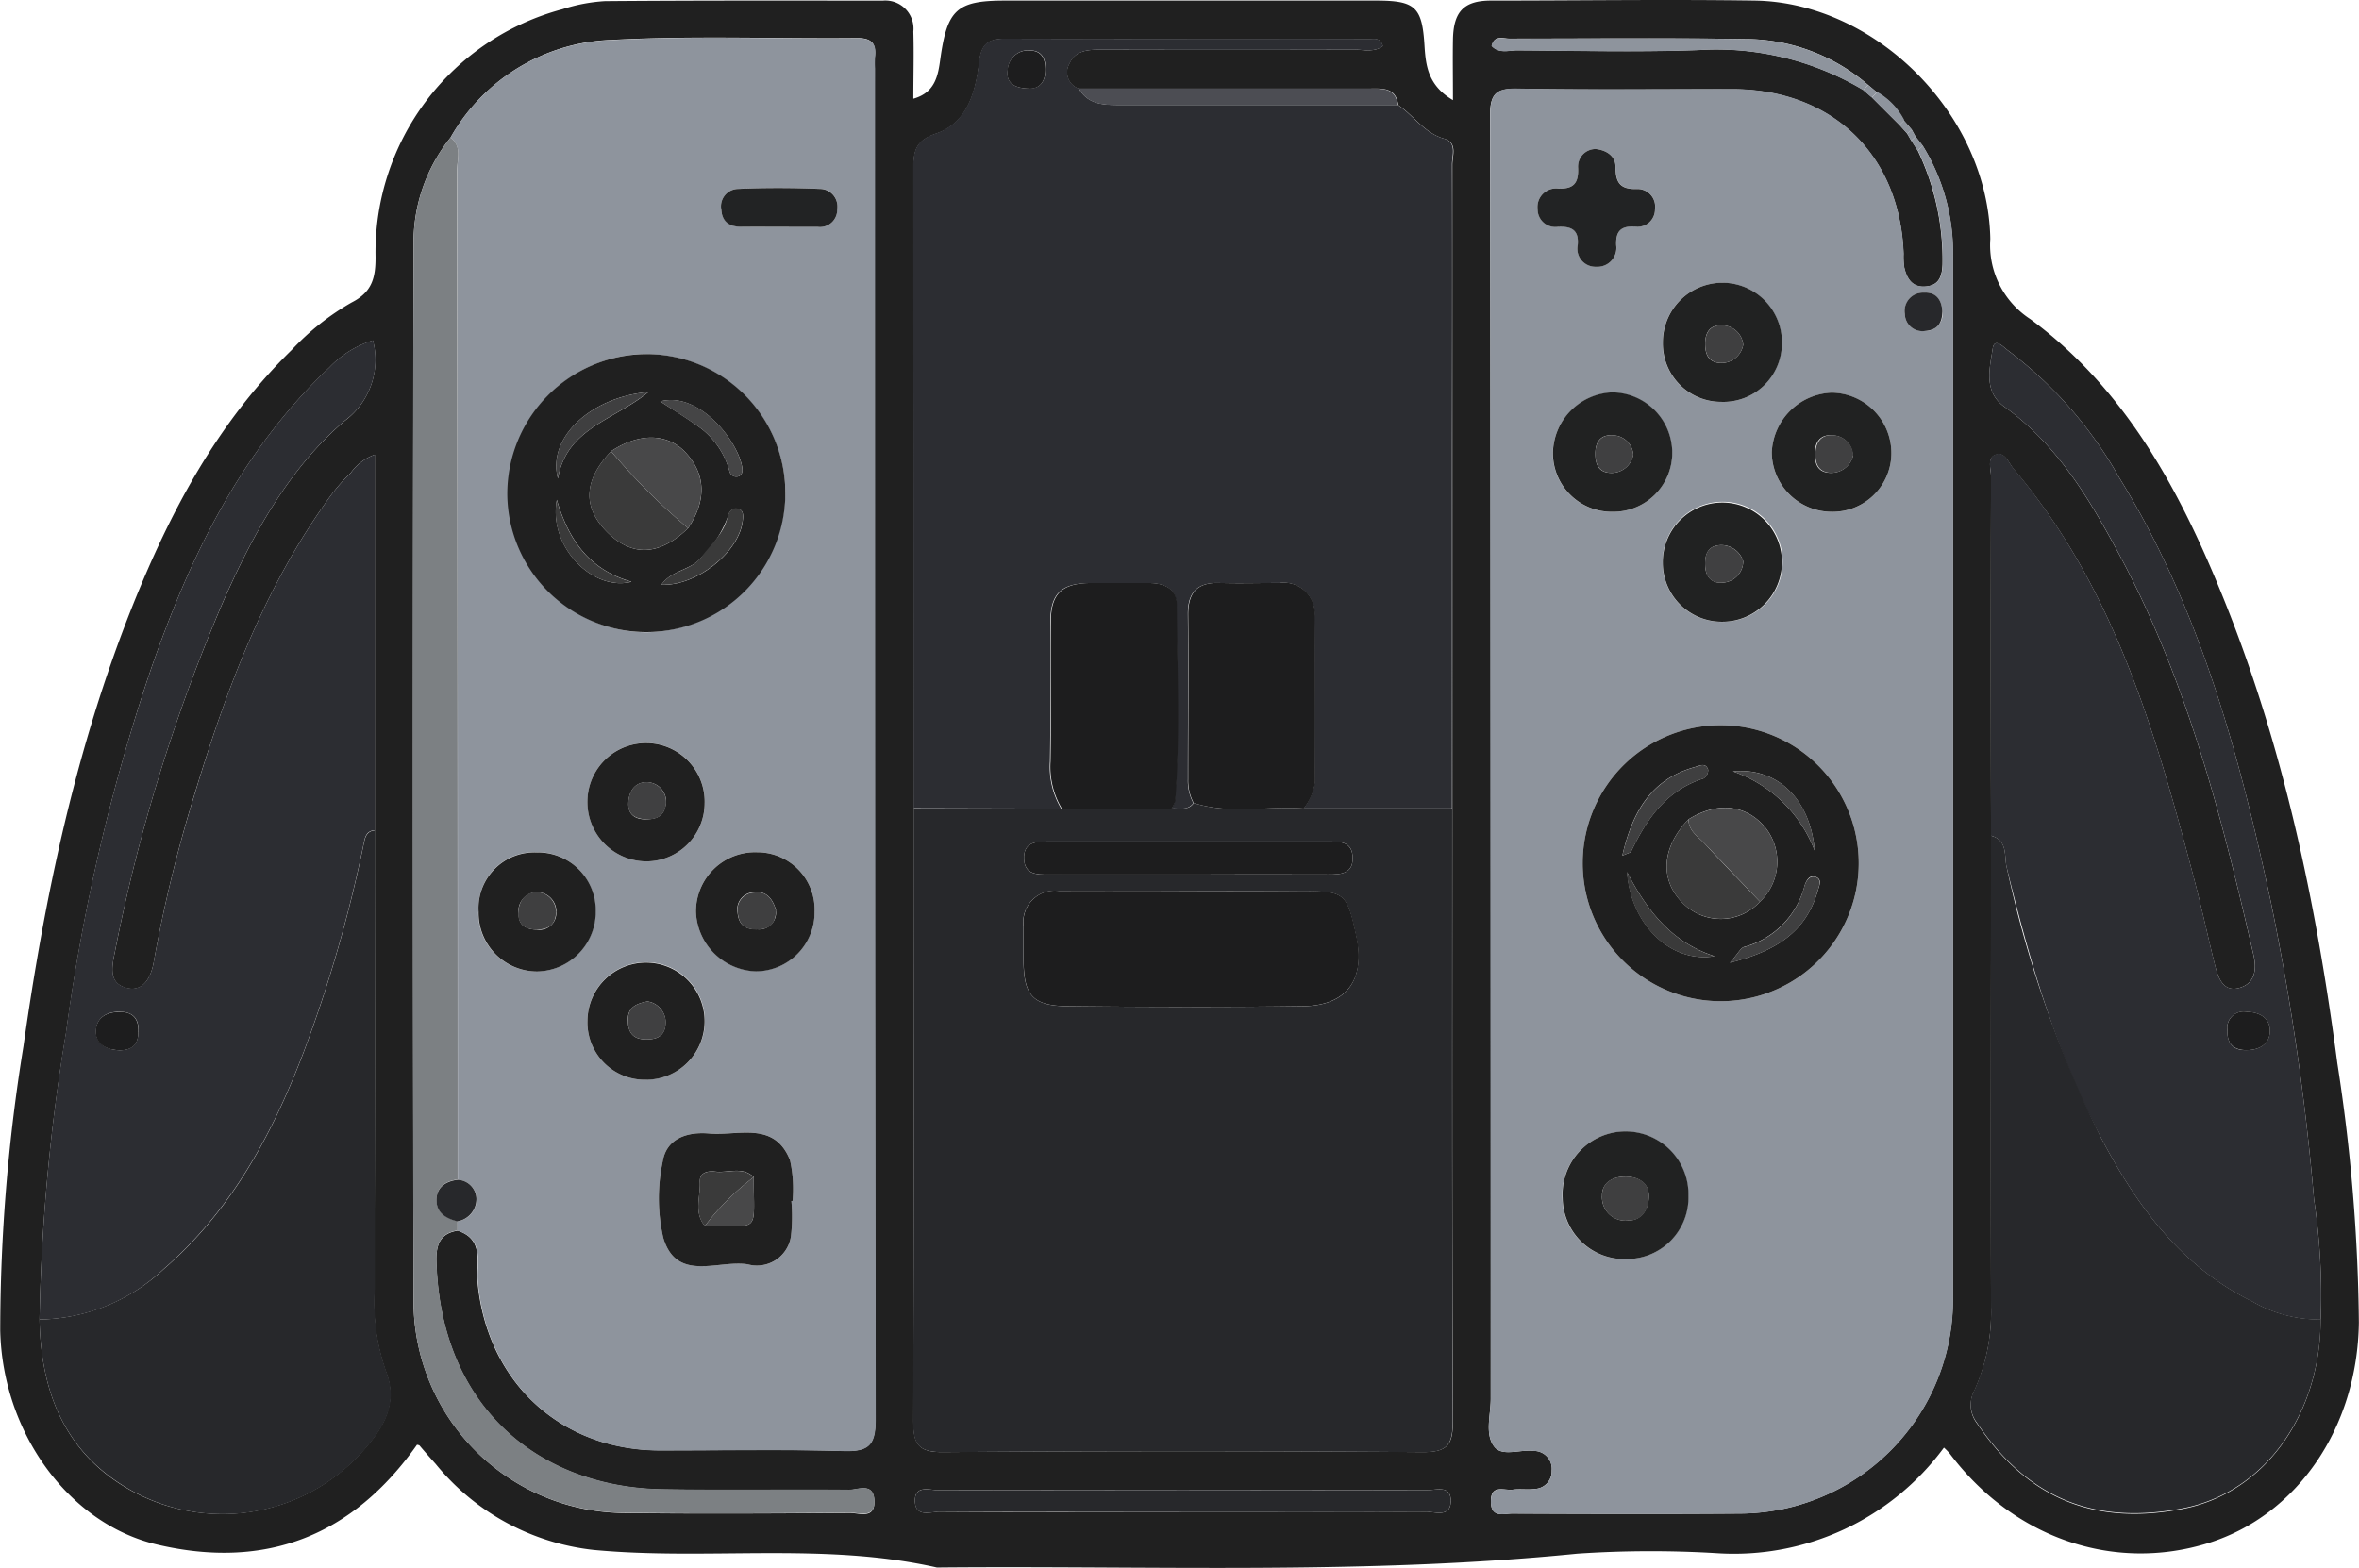 <svg xmlns="http://www.w3.org/2000/svg" width="161.102" height="107.095" viewBox="0 0 161.102 107.095">
  <g id="Layer_2" data-name="Layer 2" transform="translate(0.038 0.017)">
    <g id="Layer_1" data-name="Layer 1" transform="translate(-0.038 -0.017)">
      <path id="Path_1" data-name="Path 1" d="M132.718,98.861a17.807,17.807,0,0,1-15.475,7.213,74.554,74.554,0,0,0-9.564.03c-14.558,1.457-29.151.807-43.732.946-7.758-1.757-15.677-.462-23.48-1.205A16.178,16.178,0,0,1,29.717,99.98c-.376-.421-.751-.841-1.1-1.258-.038-.038-.116-.041-.176-.06-4.39,6.237-10.345,8.558-17.739,6.823C4.625,104.065.131,97.794-.023,90.862a121.189,121.189,0,0,1,1.585-19.4C3.014,61.2,5.14,51.092,8.992,41.419c2.6-6.508,5.824-12.576,10.886-17.529a17.356,17.356,0,0,1,4.1-3.248c1.4-.713,1.641-1.694,1.63-3.132A17.186,17.186,0,0,1,38.372.613a11.641,11.641,0,0,1,2.91-.552C47.613.008,53.929.023,60.249.027a1.921,1.921,0,0,1,2.088,2.114c.045,1.5,0,2.982,0,4.585,1.532-.432,1.694-1.637,1.851-2.779C64.658.639,65.315.023,68.6.023H93.928c2.685,0,3.154.428,3.316,3.068.086,1.393.248,2.734,1.945,3.733,0-1.532-.023-2.854,0-4.172.041-1.878.751-2.629,2.6-2.629,6.008,0,12.016-.09,18.024,0,8.291.146,15.922,7.8,16.072,16.286a6.021,6.021,0,0,0,2.734,5.471c6.436,4.743,10.139,11.562,13.079,18.8,4.191,10.281,6.444,21.058,7.886,32.027a121.821,121.821,0,0,1,1.472,17.72c-.105,7.213-4.224,13.143-10.251,15.043-6.5,2.035-13.361-.338-17.7-6.117A4.384,4.384,0,0,0,132.718,98.861Zm-2.5-89.746c.09.158.18.315.274.473l.439.683a17.277,17.277,0,0,1,1.69,7.8c-.034.751-.218,1.374-1.085,1.476-.954.116-1.348-.492-1.532-1.292a5.153,5.153,0,0,1-.045-.935c-.259-6.785-4.882-11.231-11.716-11.243-4.882,0-9.763.053-14.645-.034-1.442-.023-1.878.319-1.878,1.844q.079,43.822.049,87.64c0,1.127-.424,2.411.244,3.274.541.7,1.769.165,2.685.285a1.218,1.218,0,0,1,1.235,1.348,1.2,1.2,0,0,1-1.153,1.247c-.488.071-1-.019-1.5.049-.582.083-1.5-.4-1.5.789s.875.841,1.476.845c5.129.023,10.259.038,15.4,0A14.623,14.623,0,0,0,133.33,88.542V17.417a13.826,13.826,0,0,0-2.062-7.476l-.5-.642-.248-.458-.541-.627a4.626,4.626,0,0,0-1.84-1.93l-.6-.5a12.865,12.865,0,0,0-8.408-3.135c-5.355-.083-10.725-.03-16.094-.03-.417,0-1.029-.263-1.2.5.514.544,1.168.3,1.746.3,4.131.026,8.261.128,12.362-.019A19.612,19.612,0,0,1,127.21,6.122l.593.514,1.878,1.878Zm28.227,81a44.323,44.323,0,0,0-.451-8.2,174.531,174.531,0,0,0-2.929-20.229C152.9,51.543,150.209,41.566,144.7,32.625a28.093,28.093,0,0,0-7.559-8.67c-.349-.244-.969-.965-1.093-.15-.207,1.348-.642,2.929.815,3.973,3.609,2.591,5.794,6.3,7.829,10.09,4.619,8.592,7.011,17.945,9.17,27.367.214.946.1,1.878-.886,2.2-1.127.376-1.5-.567-1.731-1.449-.5-1.99-.924-4-1.446-5.978-2.629-9.97-5.43-19.861-12.305-27.968-.357-.421-.59-1.172-1.183-1.01-.687.184-.376.969-.376,1.5q-.026,12.287,0,24.569c0,10.74-.026,21.479,0,32.219a12.914,12.914,0,0,1-1.127,5.633,2.062,2.062,0,0,0,.165,2.253c3.642,5.419,8.314,6.936,14.04,5.847C154.686,101.955,158.441,96.517,158.441,90.111ZM25.556,56.691V31.04a3.413,3.413,0,0,0-1.637,1.239,12.016,12.016,0,0,0-1.356,1.54c-4.551,6.23-7.183,13.342-9.388,20.653A95.756,95.756,0,0,0,10.461,65.7c-.15.875-.612,2.035-1.784,1.784-1.235-.27-1.127-1.273-.882-2.407a117.962,117.962,0,0,1,7.424-24.032c2.031-4.6,4.469-9.061,8.3-12.328a5.2,5.2,0,0,0,1.911-5.479,6.887,6.887,0,0,0-2.974,1.844c-6.064,5.738-9.56,13-12.223,20.717A132.356,132.356,0,0,0,4.483,70.469,133.691,133.691,0,0,0,2.661,90.111c.079,4.386,1.374,8.31,5.051,10.927a12.858,12.858,0,0,0,17.487-2.5c1.228-1.5,1.851-3.045,1.078-4.979a14.6,14.6,0,0,1-.751-5.524C25.575,77.6,25.556,67.153,25.556,56.691ZM73.621,6.035a1.179,1.179,0,0,1-.631-1.709c.4-.875,1.2-.95,2.062-.946q8.716.023,17.431,0c.631,0,1.326.192,1.911-.248-.165-.612-.608-.466-.916-.469q-12.459,0-24.922-.023c-1.179,0-1.588.432-1.727,1.63-.233,2.013-.807,4.131-2.94,4.844-1.412.484-1.543,1.2-1.54,2.426q.045,21.832.023,43.664,0,20.9-.034,41.805c0,1.551.267,2.174,2.02,2.159q16.4-.124,32.8,0c1.757,0,2.031-.608,2.024-2.159-.053-13.935-.034-27.87-.034-41.805V11.232c0-.623.376-1.5-.56-1.776-1.352-.376-2.058-1.573-3.135-2.294-.169-1.254-1.127-1.127-1.994-1.127Zm-42.432,78c1.878.586,1.269,2.253,1.382,3.481C33.186,94.321,38.2,99.03,45,99.045c4.187,0,8.381-.075,12.568.041,1.679.049,2.182-.376,2.178-2.129Q59.652,50.8,59.7,4.646a6.257,6.257,0,0,1,0-.751c.113-.935-.2-1.326-1.232-1.314-5.565.056-11.141-.173-16.691.124A13.161,13.161,0,0,0,30.731,9.377a11.436,11.436,0,0,0-2.523,7.461q-.075,36.2,0,72.4A14.491,14.491,0,0,0,42.45,103.325c5.19.064,10.379.03,15.569,0,.631,0,1.712.451,1.652-.841s-1.127-.725-1.742-.732c-4.251-.049-8.5.034-12.767-.038-8.329-.143-15.155-5.554-15.4-15.625-.019-1.066.252-1.855,1.442-2.039Zm49.462,19.218q8.336,0,16.673-.019c.638,0,1.739.443,1.716-.777-.019-1.059-1.021-.687-1.622-.687q-16.68-.034-33.353,0c-.6,0-1.6-.376-1.622.687,0,1.22,1.081.774,1.72.777C69.659,103.273,75.153,103.254,80.651,103.254Z" transform="translate(0.038 0.017)" fill="#202020"/>
      <path id="Path_2" data-name="Path 2" d="M300.383,20a13.826,13.826,0,0,1,2.062,7.476q0,35.564,0,71.125a14.616,14.616,0,0,1-14.686,14.821c-5.129.034-10.259.019-15.4,0-.6,0-1.5.33-1.476-.845s.931-.706,1.5-.789c.492-.068,1.006.023,1.5-.049a1.2,1.2,0,0,0,1.153-1.247,1.224,1.224,0,0,0-1.235-1.348c-.916-.12-2.144.413-2.685-.285-.668-.864-.244-2.163-.244-3.274q-.038-43.818-.038-87.655c0-1.525.432-1.878,1.878-1.844,4.882.086,9.763.026,14.645.034,6.827,0,11.457,4.457,11.716,11.243a5.156,5.156,0,0,0,.045.935c.184.8.578,1.408,1.532,1.292.867-.1,1.051-.71,1.085-1.476a17.277,17.277,0,0,0-1.69-7.8ZM286.59,78.424a9.426,9.426,0,0,0,.18-18.85,9.426,9.426,0,1,0-.18,18.85Zm-6.432,17.611a4.209,4.209,0,0,0,4.2-4.318,4.3,4.3,0,1,0-8.592.161,4.209,4.209,0,0,0,4.39,4.157ZM294.1,45a4.014,4.014,0,0,0,4.131-3.92,4.131,4.131,0,0,0-4.082-4.217,4.262,4.262,0,0,0-4.086,4.082A4.093,4.093,0,0,0,294.1,45Zm-7.42,7.51a4.1,4.1,0,1,0-4.07-4,4.025,4.025,0,0,0,4.07,4ZM279.167,45a4.029,4.029,0,0,0,4.093-3.958,4.131,4.131,0,0,0-4.131-4.179,4.213,4.213,0,0,0-4.018,4.131A4.007,4.007,0,0,0,279.163,45Zm7.446-7.51a4,4,0,0,0,4.131-3.89,4.067,4.067,0,1,0-8.13-.154,3.98,3.98,0,0,0,4,4.044Zm-8.558-17.273a1.2,1.2,0,0,0-1.217,1.28c.045,1.006-.263,1.464-1.363,1.416a1.265,1.265,0,0,0-1.4,1.4,1.209,1.209,0,0,0,1.378,1.213c.89-.041,1.453.173,1.363,1.228a1.235,1.235,0,0,0,1.269,1.5,1.292,1.292,0,0,0,1.359-1.457c-.045-.973.312-1.341,1.288-1.288a1.176,1.176,0,0,0,1.359-1.205,1.2,1.2,0,0,0-1.232-1.363c-1.2.041-1.449-.488-1.464-1.543-.011-.653-.544-1.089-1.341-1.183ZM301.712,31.3c-.038-.8-.492-1.322-1.262-1.28a1.278,1.278,0,0,0-1.3,1.461,1.2,1.2,0,0,0,1.389,1.16,1.148,1.148,0,0,0,1.172-1.337Z" transform="translate(-169.065 -10.038)" fill="#8e949d"/>
      <path id="Path_3" data-name="Path 3" d="M81.9,13.669A13.122,13.122,0,0,1,92.97,7.011c5.55-.3,11.126-.068,16.691-.124,1.033,0,1.344.376,1.232,1.314a6.254,6.254,0,0,0,0,.751q0,46.154.045,92.311c0,1.761-.5,2.178-2.178,2.129-4.187-.116-8.381-.03-12.568-.041-6.8,0-11.81-4.724-12.426-11.528-.113-1.232.5-2.9-1.382-3.481V87.7a1.556,1.556,0,0,0,1.3-1.54,1.351,1.351,0,0,0-1.288-1.3q0-34.46-.038-68.921C82.339,15.171,82.707,14.3,81.9,13.669ZM95.231,28.453A9.506,9.506,0,0,0,95.3,47.464a9.659,9.659,0,0,0,9.467-9.643,9.553,9.553,0,0,0-9.534-9.361ZM105.178,86.3h.083a9.093,9.093,0,0,0-.173-2.771c-1.063-2.707-3.534-1.66-5.52-1.832-1.5-.131-2.929.33-3.181,1.926a12.123,12.123,0,0,0,.038,5.186c.92,3.094,3.755,1.5,5.779,1.825a2.34,2.34,0,0,0,2.944-1.911,11.76,11.76,0,0,0,.03-2.415Zm1.585-19.74a3.917,3.917,0,0,0-3.928-4.074,4.04,4.04,0,0,0-4.176,4.078,4.232,4.232,0,0,0,4.093,4.044,4.029,4.029,0,0,0,4.01-4.04Zm-22.966,0a4,4,0,0,0,4.01,4.07A4.078,4.078,0,0,0,91.8,66.5a3.954,3.954,0,0,0-4.059-4.014,3.808,3.808,0,0,0-3.924,4.071Zm15.46-7.454a4,4,0,1,0-8.006-.158,4.052,4.052,0,0,0,3.935,4.164,3.988,3.988,0,0,0,4.07-4.007ZM95.238,78.02A4.01,4.01,0,1,0,91.25,73.96a3.917,3.917,0,0,0,3.988,4.067Zm9.132-58.252h2.6a1.16,1.16,0,0,0,1.333-1.209,1.186,1.186,0,0,0-1.187-1.386c-1.855-.068-3.718-.075-5.573,0a1.206,1.206,0,0,0-1.157,1.419c.053.822.6,1.164,1.374,1.172C102.632,19.775,103.5,19.767,104.37,19.767Z" transform="translate(-51.132 -4.275)" fill="#8e949d"/>
      <path id="Path_4" data-name="Path 4" d="M166.073,59.583q0-21.832-.023-43.664c0-1.224.128-1.941,1.54-2.426,2.133-.728,2.707-2.831,2.94-4.844.139-1.2.548-1.633,1.727-1.63,8.306.026,16.616,0,24.922.023.327,0,.77-.143.954.484-.586.439-1.28.244-1.911.248q-8.716.023-17.431,0c-.86,0-1.663.071-2.062.946a1.172,1.172,0,0,0,.631,1.7c.623,1.1,1.686,1.127,2.76,1.127h19.027c1.078.721,1.784,1.908,3.135,2.294.928.267.556,1.153.56,1.776.023,7.484,0,14.968,0,22.455V59.595H192.7a3.537,3.537,0,0,0,.777-1.855c-.041-3.755,0-7.51-.03-11.265a2.1,2.1,0,0,0-2.373-2.276c-1.378,0-2.752.03-4.131,0-1.5-.045-2.152.646-2.137,2.148.038,3.755,0,7.51,0,11.265a3.252,3.252,0,0,0,.376,1.618c-.4.552-.988.323-1.5.376a1.648,1.648,0,0,0,.225-.511c.334-4.487.131-8.982.105-13.473,0-1.04-.856-1.423-1.878-1.412h-4.131c-1.855.03-2.58.751-2.595,2.629,0,3.184.03,6.384-.023,9.557a5.565,5.565,0,0,0,.77,3.214Zm7.886-49.169c.661.034,1.127-.376,1.127-1.326,0-.706-.248-1.243-1.033-1.269a1.4,1.4,0,0,0-1.543,1.3c-.139.856.342,1.273,1.434,1.311Z" transform="translate(-103.683 -4.378)" fill="#2c2d32"/>
      <path id="Path_5" data-name="Path 5" d="M183.694,146.426c.522-.053,1.127.176,1.5-.376,2.467.792,5,.188,7.51.376h10.139c0,13.935-.019,27.87.034,41.805,0,1.551-.267,2.174-2.024,2.159q-16.4-.124-32.8,0c-1.754,0-2.028-.608-2.02-2.159.053-13.935.034-27.87.034-41.805h17.649Zm1.093,5.633h-8.794a2.146,2.146,0,0,0-2.426,2.411v2.253c0,2.445.608,3.181,3,3.207,5.366.056,10.732.068,16.1,0,3-.041,4.262-1.829,3.612-4.806s-.751-3.053-3.83-3.053q-3.823-.03-7.657-.011Zm.034-1.127h9.553c.86,0,1.731-.03,1.671-1.213-.053-1.051-.882-1.04-1.656-1.04h-19.11c-.86,0-1.727.038-1.671,1.213.053,1.055.882,1.044,1.656,1.044Z" transform="translate(-103.67 -91.201)" fill="#27282b"/>
      <path id="Path_6" data-name="Path 6" d="M7.148,128.772a135,135,0,0,1,1.81-19.65,132.356,132.356,0,0,1,5.764-24.66c2.662-7.724,6.158-14.99,12.223-20.728a6.887,6.887,0,0,1,2.974-1.844,5.174,5.174,0,0,1-1.911,5.479c-3.834,3.278-6.271,7.735-8.3,12.32a118.4,118.4,0,0,0-7.424,24.032c-.24,1.127-.353,2.137.882,2.407,1.172.252,1.633-.909,1.784-1.784a95.754,95.754,0,0,1,2.726-11.231c2.193-7.3,4.825-14.408,9.388-20.653a12.017,12.017,0,0,1,1.344-1.517A3.413,3.413,0,0,1,30.043,69.7V95.351c-.541.053-.657.394-.751.882a94.041,94.041,0,0,1-4.131,14.329c-2.144,5.6-4.942,10.785-9.545,14.769A12.524,12.524,0,0,1,7.148,128.772Zm6.759-19.62c.045-.912-.357-1.4-1.3-1.4-.852,0-1.528.376-1.6,1.228s.593,1.314,1.416,1.389,1.461-.229,1.476-1.213Z" transform="translate(-4.449 -38.644)" fill="#2c2d32"/>
      <path id="Path_7" data-name="Path 7" d="M361.873,96.054V71.485c0-.514-.319-1.3.376-1.5.593-.161.826.59,1.183,1.01,6.876,8.141,9.684,18.032,12.313,28,.522,1.983.946,3.988,1.446,5.978.222.882.6,1.821,1.731,1.449.984-.319,1.1-1.254.886-2.2-2.159-9.421-4.551-18.775-9.17-27.367-2.028-3.789-4.228-7.5-7.837-10.09-1.457-1.044-1.021-2.629-.815-3.973.124-.815.751-.094,1.093.15a28.007,28.007,0,0,1,7.559,8.67c5.512,8.941,8.2,18.907,10.364,29.057a174.53,174.53,0,0,1,2.933,20.236,44.326,44.326,0,0,1,.451,8.2,9.031,9.031,0,0,1-4.649-1.22c-4.882-2.384-7.916-6.56-10.349-11.194-3.064-5.828-4.882-12.1-6.444-18.475C362.763,97.478,363.041,96.37,361.873,96.054Zm17.45,14.645c.841,0,1.547-.394,1.592-1.228.049-.965-.691-1.371-1.607-1.389a1.119,1.119,0,0,0-1.3,1.22C378,110.226,378.373,110.722,379.323,110.7Z" transform="translate(-225.903 -38.971)" fill="#2c2d32"/>
      <path id="Path_8" data-name="Path 8" d="M7.15,184.445a12.712,12.712,0,0,0,8.471-3.432c4.615-3.977,7.4-9.166,9.545-14.761A94.042,94.042,0,0,0,29.3,151.922c.1-.488.218-.83.751-.882v31.34A14.273,14.273,0,0,0,30.8,187.9c.774,1.934.15,3.488-1.078,4.979a12.858,12.858,0,0,1-17.487,2.5C8.524,192.763,7.229,188.839,7.15,184.445Z" transform="translate(-4.451 -94.317)" fill="#27282b"/>
      <path id="Path_9" data-name="Path 9" d="M359.756,152c1.168.3.89,1.408,1.07,2.148a79.474,79.474,0,0,0,6.444,18.475c2.433,4.634,5.464,8.809,10.349,11.194a9.031,9.031,0,0,0,4.649,1.22c0,6.384-3.778,11.836-9.433,12.906-5.727,1.089-10.4-.428-14.04-5.847a2.061,2.061,0,0,1-.165-2.253,12.914,12.914,0,0,0,1.127-5.633C359.733,173.494,359.752,162.755,359.756,152Z" transform="translate(-223.786 -94.917)" fill="#27282b"/>
      <path id="Path_10" data-name="Path 10" d="M77.6,25c.807.623.439,1.5.443,2.253q.041,34.46.038,68.921c-.83.1-1.442.526-1.442,1.389s.65,1.262,1.434,1.446v.646c-1.183.184-1.461.973-1.434,2.039.252,10.071,7.078,15.482,15.4,15.625,4.251.071,8.5,0,12.767.038.616,0,1.682-.526,1.742.732s-1.021.837-1.652.841c-5.19.038-10.379.071-15.569,0A14.442,14.442,0,0,1,75.078,104.87q-.135-36.2,0-72.4A11.446,11.446,0,0,1,77.6,25Z" transform="translate(-46.829 -15.606)" fill="#7c8083"/>
      <path id="Path_11" data-name="Path 11" d="M184.558,272.426q-8.246,0-16.489-.019c-.638,0-1.735.443-1.72-.777.019-1.055,1.021-.687,1.622-.687q16.68-.034,33.353,0c.6,0,1.6-.375,1.622.687.023,1.22-1.078.774-1.716.777C195.673,272.445,190.116,272.426,184.558,272.426Z" transform="translate(-103.87 -169.155)" fill="#27282b"/>
      <path id="Path_12" data-name="Path 12" d="M217.957,17.227H198.93c-1.074,0-2.137-.023-2.76-1.127h19.793C216.834,16.115,217.788,15.972,217.957,17.227Z" transform="translate(-122.493 -10.048)" fill="#4c4d53"/>
      <path id="Path_13" data-name="Path 13" d="M296.593,10.466a19.555,19.555,0,0,0-11.265-2.722c-4.131.146-8.242.045-12.362.019-.578,0-1.232.244-1.746-.3.169-.751.781-.5,1.2-.5,5.37,0,10.74-.064,16.106.023a12.865,12.865,0,0,1,8.408,3.135Z" transform="translate(-169.361 -4.317)" fill="#8e949d"/>
      <path id="Path_14" data-name="Path 14" d="M342.278,18.983,340.4,17.106l.376-.376a4.626,4.626,0,0,1,1.84,1.93Z" transform="translate(-212.563 -10.442)" fill="#8e949d"/>
      <path id="Path_15" data-name="Path 15" d="M347.853,24.8l.5.642-.353.327-.439-.683Z" transform="translate(-217.035 -15.481)" fill="#8e949d"/>
      <path id="Path_16" data-name="Path 16" d="M345.715,21.91c.18.21.376.417.537.627l-.315.27-.537-.59Z" transform="translate(-215.686 -13.676)" fill="#8e949d"/>
      <path id="Path_17" data-name="Path 17" d="M339.383,16.3l-.593-.514.353-.345.6.5Z" transform="translate(-211.558 -9.636)" fill="#8e949d"/>
      <path id="Path_18" data-name="Path 18" d="M347.1,24.324c-.094-.158-.184-.315-.274-.473l.315-.27.252.458Z" transform="translate(-216.579 -14.719)" fill="#8e949d"/>
      <path id="Path_19" data-name="Path 19" d="M297.414,150.75a9.426,9.426,0,1,1,.18-18.85,9.426,9.426,0,0,1-.18,18.85Zm2.67-6.8a3.748,3.748,0,0,0,.417-4.994c-1.288-1.626-3.3-1.878-5.295-.631-1.847,1.9-2,4.157-.375,5.742A3.635,3.635,0,0,0,300.084,143.953Zm-9.406-3.135c.376-.176.563-.2.6-.282,1.074-2.253,2.422-4.191,4.953-5a.676.676,0,0,0,.312-.593c-.169-.511-.578-.278-.924-.18C292.66,135.59,291.372,137.783,290.678,140.818Zm.33,1.078c.244,3.6,2.959,6.278,5.974,5.783-2.97-.954-4.66-3.184-5.993-5.783Zm12.812-1.416c-.3-3.545-2.576-5.719-5.584-5.426A9.219,9.219,0,0,1,303.821,140.48Zm-5.809,7.649c3.181-.792,5.2-2.114,6.008-4.882.1-.376.334-.792-.105-.976s-.665.222-.785.593A5.829,5.829,0,0,1,299,147.043c-.244.075-.4.436-.973,1.085Z" transform="translate(-179.889 -82.364)" fill="#1f1f1f"/>
      <path id="Path_20" data-name="Path 20" d="M288.535,214.722a4.209,4.209,0,0,1-4.375-4.168,4.3,4.3,0,1,1,8.592-.161,4.209,4.209,0,0,1-4.217,4.33Zm.09-2.629c.931,0,1.412-.774,1.423-1.667s-.751-1.359-1.679-1.333c-.852.023-1.536.466-1.521,1.3A1.606,1.606,0,0,0,288.625,212.094Z" transform="translate(-177.442 -128.725)" fill="#212222"/>
      <path id="Path_21" data-name="Path 21" d="M326.223,79.547a4.093,4.093,0,0,1-4.033-4.055,4.262,4.262,0,0,1,4.086-4.082,4.131,4.131,0,0,1,4.082,4.217,4.014,4.014,0,0,1-4.134,3.92Zm1.5-3.871a1.416,1.416,0,0,0-1.311-1.348c-.845-.1-1.265.376-1.28,1.2s.248,1.367,1.127,1.359a1.539,1.539,0,0,0,1.491-1.209Z" transform="translate(-201.191 -44.589)" fill="#212222"/>
      <path id="Path_22" data-name="Path 22" d="M306.422,99.426a4.025,4.025,0,0,1-4.055-4.01,4.069,4.069,0,1,1,4.055,4.01Zm1.438-4.131a1.57,1.57,0,0,0-1.476-1.1c-.894,0-1.149.582-1.127,1.367s.447,1.307,1.292,1.19A1.479,1.479,0,0,0,307.861,95.3Z" transform="translate(-188.811 -56.961)" fill="#212222"/>
      <path id="Path_23" data-name="Path 23" d="M286.434,79.516a4.007,4.007,0,0,1-4.044-4.025,4.213,4.213,0,0,1,4.018-4.131,4.131,4.131,0,0,1,4.131,4.179,4.029,4.029,0,0,1-4.1,3.977Zm1.442-3.9a1.423,1.423,0,0,0-1.337-1.322c-.852-.083-1.247.4-1.254,1.232s.285,1.356,1.164,1.333A1.506,1.506,0,0,0,287.876,75.615Z" transform="translate(-176.336 -44.558)" fill="#212222"/>
      <path id="Path_24" data-name="Path 24" d="M306.367,59.559a3.98,3.98,0,0,1-3.988-4.044,4.067,4.067,0,1,1,8.13.154,4,4,0,0,1-4.142,3.89Zm1.5-3.905a1.464,1.464,0,0,0-1.352-1.318c-.852-.079-1.243.413-1.247,1.243s.3,1.352,1.179,1.326A1.516,1.516,0,0,0,307.869,55.653Z" transform="translate(-188.819 -32.11)" fill="#212222"/>
      <path id="Path_25" data-name="Path 25" d="M283.567,27.09c.8.094,1.329.529,1.341,1.187,0,1.055.263,1.585,1.464,1.543a1.2,1.2,0,0,1,1.232,1.363,1.181,1.181,0,0,1-1.359,1.205c-.976-.053-1.333.315-1.288,1.288a1.292,1.292,0,0,1-1.359,1.457,1.236,1.236,0,0,1-1.269-1.5c.09-1.055-.473-1.269-1.363-1.228a1.209,1.209,0,0,1-1.378-1.217,1.265,1.265,0,0,1,1.4-1.4c1.1.049,1.408-.409,1.363-1.416A1.2,1.2,0,0,1,283.567,27.09Z" transform="translate(-174.581 -16.911)" fill="#222324"/>
      <path id="Path_26" data-name="Path 26" d="M348.931,54.486c0,.8-.338,1.28-1.172,1.341a1.2,1.2,0,0,1-1.389-1.16,1.257,1.257,0,0,1,1.3-1.461C348.484,53.16,348.893,53.682,348.931,54.486Z" transform="translate(-216.284 -33.219)" fill="#27282b"/>
      <path id="Path_27" data-name="Path 27" d="M101.675,64.39a9.495,9.495,0,1,1-9.455,9.6A9.553,9.553,0,0,1,101.675,64.39Zm2.9,11.892c1.277-1.926,1.2-3.721-.214-5.208-1.228-1.284-3.154-1.307-5.047-.049-1.878,1.971-1.971,3.826-.267,5.531S102.625,78.167,104.57,76.282Zm-8.892-3.4c.578-3.421,3.849-3.988,6.181-5.9C97.9,67.326,94.942,70.113,95.678,72.88Zm7.063,7.266c2.411.1,5.3-2.227,5.55-4.345.038-.312.079-.695-.237-.819-.443-.18-.71.184-.792.548a7.225,7.225,0,0,1-1.8,2.749c-.676.871-2.013.852-2.719,1.863Zm-.071-12.523c1.014.665,1.949,1.22,2.816,1.878a5.49,5.49,0,0,1,1.915,2.925.469.469,0,0,0,.6.315c.278-.1.293-.376.255-.616C108,70.394,105.355,66.921,102.67,67.623Zm-1.99,12.309c-2.629-.751-4.2-2.561-5.081-5.591-.593,3.218,2.463,6.267,5.081,5.606Z" transform="translate(-57.576 -40.205)" fill="#202020"/>
      <path id="Path_28" data-name="Path 28" d="M128.832,210.677a11.8,11.8,0,0,1-.03,2.418,2.349,2.349,0,0,1-2.944,1.911c-2.028-.327-4.859,1.269-5.779-1.825a12.124,12.124,0,0,1-.038-5.186c.252-1.6,1.686-2.058,3.181-1.926,1.986.173,4.457-.875,5.52,1.832a9.093,9.093,0,0,1,.173,2.771Zm-2.568-1.633c-.785-.751-1.754-.27-2.629-.376-.511-.06-1.089.049-1.055.713.053,1-.428,2.08.345,3C126.8,212.341,126.245,213,126.264,209.044Z" transform="translate(-74.786 -128.645)" fill="#202020"/>
      <path id="Path_29" data-name="Path 29" d="M134.633,159.078a4.029,4.029,0,0,1-4.01,4.055,4.232,4.232,0,0,1-4.093-4.044A4.04,4.04,0,0,1,130.705,155a3.917,3.917,0,0,1,3.928,4.082ZM132,158.962c-.207-.706-.6-1.341-1.5-1.228a1.168,1.168,0,0,0-1.127,1.4c.083.852.567,1.157,1.359,1.127a1.141,1.141,0,0,0,1.254-1.3Z" transform="translate(-79.002 -96.786)" fill="#202020"/>
      <path id="Path_30" data-name="Path 30" d="M87,159.093a3.817,3.817,0,0,1,3.943-4.055,3.954,3.954,0,0,1,4.059,4,4.078,4.078,0,0,1-3.992,4.131,4,4,0,0,1-4.01-4.07Zm5.313-.041a1.342,1.342,0,0,0-1.28-1.3,1.3,1.3,0,0,0-1.3,1.5c0,.781.544,1.051,1.254,1.059a1.142,1.142,0,0,0,1.311-1.262Z" transform="translate(-54.316 -96.813)" fill="#202020"/>
      <path id="Path_31" data-name="Path 31" d="M114.8,139.223a3.988,3.988,0,0,1-4.07,4.007,4.052,4.052,0,0,1-3.935-4.157,4,4,0,0,1,8.006.158Zm-2.629,0a1.331,1.331,0,0,0-1.194-1.393c-.882-.079-1.348.556-1.386,1.4-.038.751.421,1.127,1.164,1.127s1.329-.2,1.4-1.13Z" transform="translate(-66.679 -84.393)" fill="#202020"/>
      <path id="Path_32" data-name="Path 32" d="M110.784,183.076a3.917,3.917,0,0,1-3.988-4.059,4,4,0,1,1,3.988,4.059Zm.109-5.351c-.71.146-1.326.353-1.341,1.239,0,.789.282,1.311,1.127,1.352.751.034,1.382-.146,1.446-1.025A1.443,1.443,0,0,0,110.892,177.725Z" transform="translate(-66.677 -109.324)" fill="#202020"/>
      <path id="Path_33" data-name="Path 33" d="M135.114,36.833h-2.606c-.777,0-1.322-.315-1.374-1.172a1.191,1.191,0,0,1,1.157-1.419c1.855-.083,3.718-.075,5.573,0a1.2,1.2,0,0,1,1.187,1.386,1.173,1.173,0,0,1-1.333,1.209C136.848,36.84,135.981,36.833,135.114,36.833Z" transform="translate(-81.875 -21.34)" fill="#222324"/>
      <path id="Path_34" data-name="Path 34" d="M80.774,217.425c-.785-.184-1.434-.582-1.434-1.446s.612-1.288,1.442-1.389a1.329,1.329,0,0,1,1.288,1.3A1.549,1.549,0,0,1,80.774,217.425Z" transform="translate(-49.533 -134.004)" fill="#27282b"/>
      <path id="Path_35" data-name="Path 35" d="M199.28,121.44h-7.51a5.565,5.565,0,0,1-.77-3.214c.053-3.184,0-6.384.023-9.557,0-1.878.751-2.587,2.595-2.629h4.131c1.006,0,1.855.376,1.878,1.412.026,4.506.229,8.986-.105,13.473A1.648,1.648,0,0,1,199.28,121.44Z" transform="translate(-119.256 -66.215)" fill="#1d1d1e"/>
      <path id="Path_36" data-name="Path 36" d="M223.943,121.424c-2.5-.188-5.032.417-7.51-.376a3.252,3.252,0,0,1-.376-1.618c0-3.755.034-7.51,0-11.265,0-1.5.623-2.193,2.137-2.148,1.374.041,2.749,0,4.131,0a2.1,2.1,0,0,1,2.373,2.276c.034,3.755,0,7.51.03,11.265A3.457,3.457,0,0,1,223.943,121.424Z" transform="translate(-134.911 -66.199)" fill="#1d1d1e"/>
      <path id="Path_37" data-name="Path 37" d="M184.632,11.772c-1.093-.034-1.573-.454-1.446-1.3a1.4,1.4,0,0,1,1.543-1.3c.785.026,1.025.563,1.033,1.269C185.774,11.393,185.293,11.806,184.632,11.772Z" transform="translate(-114.372 -5.72)" fill="#1d1d1e"/>
      <path id="Path_38" data-name="Path 38" d="M197.346,162.033h7.675c3.064,0,3.188.1,3.83,3.053s-.616,4.765-3.62,4.814c-5.366.071-10.732.06-16.1,0-2.411-.026-3-.751-3-3.207V164.44a2.143,2.143,0,0,1,2.426-2.411Q192.945,162.014,197.346,162.033Z" transform="translate(-116.223 -101.175)" fill="#1d1d1e"/>
      <path id="Path_39" data-name="Path 39" d="M197.418,155.3h-9.557c-.774,0-1.6,0-1.656-1.044-.056-1.175.811-1.213,1.671-1.213h19.11c.774,0,1.6,0,1.656,1.04.06,1.183-.811,1.213-1.671,1.213Q202.195,155.278,197.418,155.3Z" transform="translate(-116.268 -95.566)" fill="#1d1d1e"/>
      <path id="Path_40" data-name="Path 40" d="M20.283,185.446c0,.984-.608,1.288-1.476,1.213s-1.5-.514-1.427-1.382.751-1.22,1.6-1.228C19.926,184.03,20.328,184.534,20.283,185.446Z" transform="translate(-10.836 -114.931)" fill="#1d1d1e"/>
      <path id="Path_41" data-name="Path 41" d="M406.348,186.646c-.95,0-1.337-.484-1.311-1.4a1.116,1.116,0,0,1,1.3-1.22c.916.019,1.656.424,1.607,1.389C407.9,186.271,407.19,186.646,406.348,186.646Z" transform="translate(-252.928 -114.918)" fill="#1d1d1e"/>
      <path id="Path_42" data-name="Path 42" d="M309.454,154.645a3.658,3.658,0,0,1-5.257.116c-1.615-1.585-1.461-3.838.375-5.742,0,.785.627,1.157,1.078,1.637C306.912,152.017,308.185,153.327,309.454,154.645Z" transform="translate(-189.259 -93.056)" fill="#3a3a3a"/>
      <path id="Path_43" data-name="Path 43" d="M311.938,153.344c-1.269-1.329-2.542-2.651-3.8-3.988-.451-.481-1.085-.852-1.078-1.637,1.99-1.235,4.007-1,5.295.631A3.746,3.746,0,0,1,311.938,153.344Z" transform="translate(-191.743 -91.754)" fill="#484849"/>
      <path id="Path_44" data-name="Path 44" d="M295,145.353c.713-3.034,2-5.227,4.945-6.053.345-.1.751-.33.924.18a.676.676,0,0,1-.312.593c-2.531.807-3.879,2.76-4.953,5C295.544,145.154,295.375,145.176,295,145.353Z" transform="translate(-184.211 -86.899)" fill="#3f3f40"/>
      <path id="Path_45" data-name="Path 45" d="M295.83,158.52c1.333,2.6,3.023,4.829,5.974,5.783C298.789,164.8,296.074,162.121,295.83,158.52Z" transform="translate(-184.73 -98.988)" fill="#3a3a3a"/>
      <path id="Path_46" data-name="Path 46" d="M320.714,145.682a9.219,9.219,0,0,0-5.584-5.426C318.153,139.963,320.428,142.138,320.714,145.682Z" transform="translate(-196.782 -87.566)" fill="#454546"/>
      <path id="Path_47" data-name="Path 47" d="M314.57,165.335c.571-.65.728-1.01.965-1.074a5.791,5.791,0,0,0,4.131-4.179c.12-.376.375-.751.785-.593s.207.62.105.976C319.767,163.221,317.736,164.539,314.57,165.335Z" transform="translate(-196.433 -99.57)" fill="#3f3f40"/>
      <path id="Path_48" data-name="Path 48" d="M293.1,217.008a1.586,1.586,0,0,1-1.776-1.7c-.019-.886.668-1.28,1.521-1.3.927-.026,1.69.376,1.679,1.333S294.027,217.035,293.1,217.008Z" transform="translate(-181.912 -133.639)" fill="#3f3f40"/>
      <path id="Path_49" data-name="Path 49" d="M332.707,80.507a1.512,1.512,0,0,1-1.453,1.209c-.89,0-1.153-.575-1.127-1.359s.436-1.3,1.28-1.2A1.416,1.416,0,0,1,332.707,80.507Z" transform="translate(-206.147 -49.42)" fill="#404041"/>
      <path id="Path_50" data-name="Path 50" d="M312.669,100.24a1.479,1.479,0,0,1-1.311,1.457c-.845.116-1.265-.353-1.292-1.19s.233-1.356,1.127-1.367A1.59,1.59,0,0,1,312.669,100.24Z" transform="translate(-193.619 -61.906)" fill="#404041"/>
      <path id="Path_51" data-name="Path 51" d="M292.691,80.477a1.493,1.493,0,0,1-1.427,1.243c-.879.023-1.172-.537-1.164-1.333s.4-1.314,1.254-1.232a1.423,1.423,0,0,1,1.337,1.322Z" transform="translate(-181.151 -49.42)" fill="#404041"/>
      <path id="Path_52" data-name="Path 52" d="M312.678,60.475a1.5,1.5,0,0,1-1.419,1.25c-.882.026-1.183-.529-1.179-1.326s.394-1.322,1.247-1.243A1.465,1.465,0,0,1,312.678,60.475Z" transform="translate(-193.629 -36.932)" fill="#3f3f40"/>
      <path id="Path_53" data-name="Path 53" d="M113.9,87.317c-1.945,1.878-3.826,1.979-5.527.274s-1.615-3.56.267-5.531A42.686,42.686,0,0,0,113.9,87.317Z" transform="translate(-66.906 -51.24)" fill="#3a3a3a"/>
      <path id="Path_54" data-name="Path 54" d="M116.367,85.772a42.684,42.684,0,0,1-5.257-5.257c1.878-1.258,3.819-1.235,5.047.049C117.569,82.051,117.644,83.846,116.367,85.772Z" transform="translate(-69.373 -49.694)" fill="#484849"/>
      <path id="Path_55" data-name="Path 55" d="M101.236,77.183c-.751-2.764,2.219-5.55,6.181-5.9C105.085,73.191,101.826,73.758,101.236,77.183Z" transform="translate(-63.134 -44.508)" fill="#3f3f40"/>
      <path id="Path_56" data-name="Path 56" d="M120.24,97.654c.706-1.01,2.024-.95,2.719-1.878s1.543-1.592,1.8-2.749c.083-.376.349-.728.792-.548.315.124.274.507.237.819C125.538,95.427,122.651,97.755,120.24,97.654Z" transform="translate(-75.075 -57.716)" fill="#3a3a3a"/>
      <path id="Path_57" data-name="Path 57" d="M120.05,72.84c2.685-.717,5.328,2.756,5.588,4.506.038.255.023.514-.255.616a.469.469,0,0,1-.6-.315,5.49,5.49,0,0,0-1.915-2.925C122,74.076,121.064,73.52,120.05,72.84Z" transform="translate(-74.956 -45.422)" fill="#454546"/>
      <path id="Path_58" data-name="Path 58" d="M106.176,96.521c-2.629.661-5.674-2.388-5.081-5.591C101.974,93.96,103.54,95.759,106.176,96.521Z" transform="translate(-63.072 -56.779)" fill="#3a3a3a"/>
      <path id="Path_59" data-name="Path 59" d="M127.409,216.724c-.774-.924-.293-2-.345-3-.034-.665.544-.774,1.055-.713.879.105,1.848-.375,2.629.376A17.078,17.078,0,0,0,127.409,216.724Z" transform="translate(-79.274 -132.98)" fill="#3a3a3a"/>
      <path id="Path_60" data-name="Path 60" d="M128.15,217.442a17.078,17.078,0,0,1,3.342-3.342C131.473,218.05,132.033,217.393,128.15,217.442Z" transform="translate(-80.015 -133.698)" fill="#484849"/>
      <path id="Path_61" data-name="Path 61" d="M136.7,163.517c0,.9-.424,1.3-1.247,1.318s-1.277-.289-1.359-1.127a1.168,1.168,0,0,1,1.127-1.4C136.1,162.18,136.489,162.811,136.7,163.517Z" transform="translate(-83.709 -101.342)" fill="#3f3f40"/>
      <path id="Path_62" data-name="Path 62" d="M96.8,163.557c0,.931-.522,1.258-1.329,1.254-.71,0-1.235-.278-1.254-1.059,0-.864.451-1.5,1.3-1.5A1.355,1.355,0,0,1,96.8,163.557Z" transform="translate(-58.826 -101.318)" fill="#3f3f40"/>
      <path id="Path_63" data-name="Path 63" d="M116.8,143.666c-.075.928-.638,1.168-1.416,1.127s-1.2-.376-1.164-1.127c.038-.841.5-1.476,1.386-1.4A1.349,1.349,0,0,1,116.8,143.666Z" transform="translate(-71.312 -88.836)" fill="#404041"/>
      <path id="Path_64" data-name="Path 64" d="M115.5,182.14a1.458,1.458,0,0,1,1.247,1.566c-.064.875-.7,1.059-1.446,1.025-.86-.041-1.153-.563-1.127-1.352C114.177,182.493,114.793,182.286,115.5,182.14Z" transform="translate(-71.288 -113.739)" fill="#404041"/>
    </g>
  </g>
</svg>
